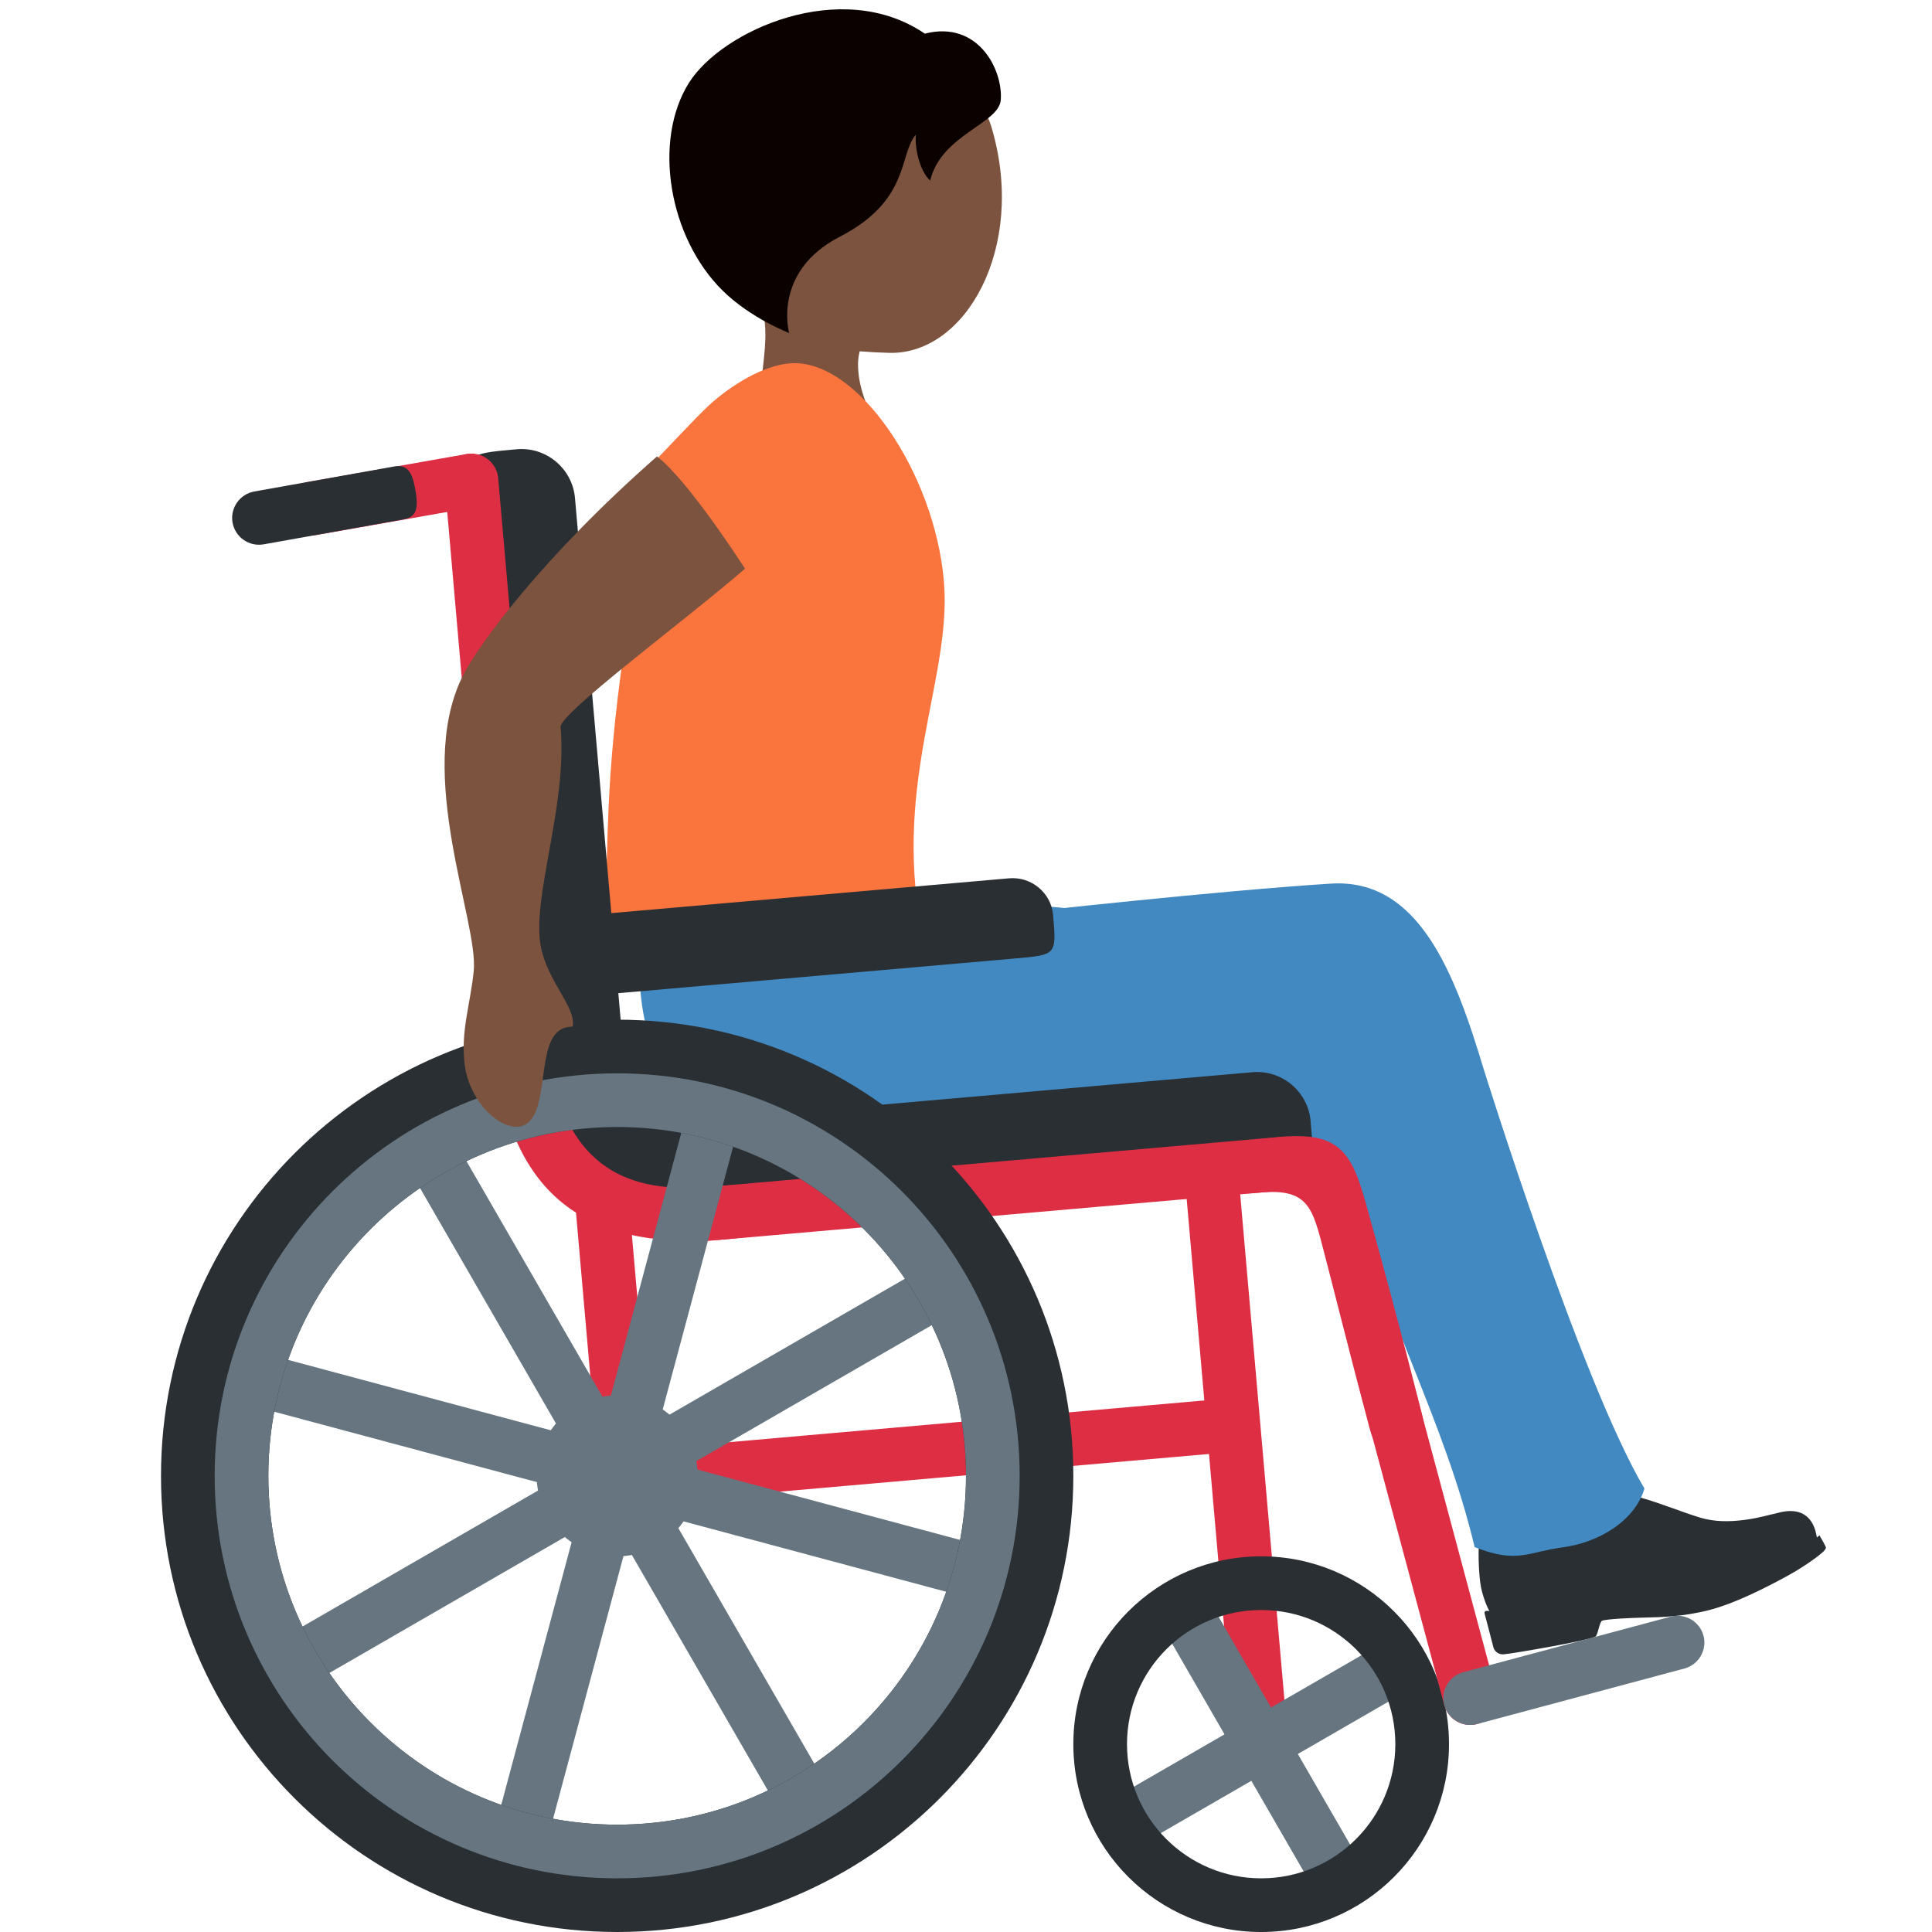 <svg xmlns="http://www.w3.org/2000/svg" viewBox="0 0 36 36"><path fill="#292F33" d="M 27.789,30.079 s -0.097,-0.127 -0.175,-0.426 s -0.069,-0.897 -0.047,-0.988 s 0.053,-0.16 0.163,-0.158 c 0.083,0.001 0.759,0.146 1.144,0.061 c 0.716,-0.158 0.892,-0.883 0.892,-0.883 s 0.452,0.123 0.812,0.223 c 0.361,0.101 0.796,0.279 1.106,0.372 c 0.265,0.079 0.543,0.078 0.823,0.041 c 0.279,-0.036 0.496,-0.105 0.563,-0.116 s 0.597,-0.219 0.757,0.317 l 0.037,0.159 s -0.871,0.645 -2.209,0.993 s -1.646,0.009 -2.511,0.234 s -1.355,0.171 -1.355,0.171 Z"/><path fill="#292F33" d="M 29.738,30.488 c -0.043,0.067 -1.608,0.334 -1.722,0.338 c -0.116,0.006 -0.175,-0.08 -0.186,-0.122 l -0.167,-0.64 c -0.007,-0.025 0.011,-0.048 0.036,-0.048 c 0.108,0 0.401,0.042 0.776,-0.056 c 0.486,-0.127 1.2,-0.166 1.701,-0.162 c 0.402,0.004 0.884,-0.007 1.606,-0.195 s 1.121,-0.375 1.514,-0.587 s 0.607,-0.407 0.607,-0.407 s 0.09,0.155 0.103,0.186 s 0.037,0.045 -0.02,0.106 s -0.327,0.27 -0.689,0.468 s -0.952,0.503 -1.436,0.629 s -0.921,0.137 -1.175,0.142 s -0.796,0.028 -0.839,0.064 c -0.044,0.036 -0.065,0.218 -0.109,0.284 Z"/><path fill="#4289C1" d="M 11.968,17.279 c 0.168,-1.235 4.123,-0.483 5.33,-0.494 c 1.206,-0.012 4.418,0.204 5.498,0.712 c 1.328,0.625 1.794,1.837 1.419,2.764 c -0.44,1.086 -1.293,1.525 -2.491,1.745 c -1.082,0.199 -1.528,0.172 -2.522,0.359 c -0.994,0.186 -1.58,0.321 -2.108,0.301 c -0.198,-0.007 -0.638,0.015 -0.684,-0.027 c -0.052,-0.047 0.129,-0.258 0.262,-0.692 c 0.234,-0.763 -0.426,-1.231 -0.426,-1.231 s -2.019,0.244 -3.058,-0.116 c -1.085,-0.376 -1.413,-1.9 -1.22,-3.321 Z"/><path fill="#4289C1" d="M 29.121,28.832 c -0.656,0.087 -0.844,0.311 -1.643,-0.004 c -0.569,-2.378 -1.679,-4.263 -2.275,-6.63 c -1.526,-1.437 -2.821,-1.27 -5.428,-1.324 c -1.496,-0.031 -3.323,-1.281 -2.611,-2.126 c 0.71,-0.846 -0.358,-1.62 1.938,-1.75 c 0,0 3.597,-0.4 5.697,-0.533 c 1.63,-0.103 2.302,1.645 2.843,3.443 c 0,0 1.822,5.847 3,7.829 c -0.18,0.61 -0.865,1.009 -1.521,1.095 Z"/><path fill="#7C533E" d="M 14.545,0.928 c 1.345,-0.655 3.485,-0.098 3.942,1.483 c 0.637,2.207 -0.496,4.206 -1.922,4.164 c -1.496,-0.044 -2.431,-0.302 -3.152,-1.782 c -0.72,-1.48 -0.214,-3.21 1.132,-3.865 Z"/><path fill="#7C533E" d="M 13.838,5.155 c -2.205,-2.215 2.678,-2.364 2.678,-2.364 c 0.923,-0.039 0.41,1.545 0.908,2.349 c 0.342,0.557 -0.884,0.962 -0.884,0.962 s -0.575,0.036 -0.551,0.735 v0.006 c 0.007,0.178 0.042,0.387 0.147,0.662 c 0.521,1.362 -1.285,2.364 -1.805,0.999 c -0.206,-0.54 -0.181,-1.031 -0.133,-1.487 l 0.004,-0.04 c 0.072,-0.677 0.181,-1.274 -0.364,-1.822 Z"/><path fill="#0B0200" d="M 12.836,1.546 c 0.612,-0.98 2.846,-1.978 4.396,-0.919 c 0.996,-0.254 1.458,0.676 1.416,1.235 c -0.034,0.447 -1.109,0.645 -1.316,1.504 c -0.205,-0.195 -0.289,-0.622 -0.266,-0.855 c -0.319,0.359 -0.1,1.221 -1.414,1.898 c -1.27,0.654 -0.947,1.796 -0.947,1.796 s -0.717,-0.273 -1.242,-0.792 c -1.003,-0.992 -1.302,-2.787 -0.627,-3.867 Z"/><path fill="#FA743E" d="M 11.302,16.173 c 0.029,-0.719 0.012,-2.271 0.456,-4.869 c 0.203,-1.191 -0.779,-1.536 0.327,-2.596 c 0.217,-0.208 0.863,-0.916 1.141,-1.169 c 0.375,-0.342 0.989,-0.737 1.511,-0.77 c 1.241,-0.078 2.675,2.036 2.851,4.059 c 0.154,1.771 -0.941,3.695 -0.425,6.461 c 0,0 -3.906,0.027 -5.585,0.451 c -0.426,0.107 -0.305,-0.848 -0.276,-1.567 Z"/><g fill="#DD2E44"><path d="M 22.535,27.092 l -10.824,0.95 c -0.274,0.024 -0.518,-0.181 -0.542,-0.455 s 0.181,-0.518 0.455,-0.542 l 10.824,-0.95 c 0.274,-0.024 0.518,0.181 0.542,0.455 s -0.181,0.518 -0.455,0.542 Z"/><path d="M 11.712,28.041 c -0.274,0.024 -0.518,-0.18 -0.542,-0.455 l -0.436,-4.981 c -0.023,-0.274 0.181,-0.518 0.455,-0.542 c 0.274,-0.023 0.518,0.181 0.542,0.455 l 0.436,4.981 c 0.023,0.274 -0.181,0.518 -0.455,0.542 ZM 22.45,20.461 c -0.274,0.024 -0.478,0.268 -0.455,0.542 l 1.015,11.597 c 0.024,0.274 0.268,0.479 0.542,0.455 s 0.479,-0.268 0.455,-0.542 l -1.015,-11.597 c -0.024,-0.274 -0.268,-0.479 -0.542,-0.455 Z"/></g><path fill="#292F33" d="M 12.476,20.592 c 0.888,0.128 2.917,2.053 1.073,2.251 c -1.843,0.198 -2.929,-1.015 -3.418,-1.707 s 0.914,-0.75 2.345,-0.544 Z"/><path fill="#292F33" d="M 13.55,22.843 c -0.996,0.087 -0.996,0.087 -1.083,-0.909 c -0.048,-0.548 0.361,-1.035 0.909,-1.083 l 9.962,-0.872 c 0.548,-0.048 1.035,0.361 1.083,0.909 c 0.087,0.996 0.087,0.996 -0.909,1.083 l -9.962,0.872 Z"/><path fill="#DD2E44" d="M 13.036,23.136 c -0.274,0.024 -0.517,-0.18 -0.542,-0.455 c -0.023,-0.274 0.181,-0.518 0.455,-0.542 l 10.958,-0.959 c 0.274,-0.023 0.518,0.181 0.542,0.455 c 0.023,0.274 -0.181,0.518 -0.455,0.542 l -10.958,0.959 Z"/><path fill="#292F33" d="M 8.722,9.454 c -0.087,-0.996 -0.087,-0.996 0.909,-1.083 c 0.548,-0.048 1.035,0.361 1.083,0.909 l 0.872,9.962 c 0.048,0.548 -0.361,1.035 -0.909,1.083 c -0.996,0.087 -0.996,0.087 -1.083,-0.909 l -0.872,-9.962 Z"/><path fill="#DD2E44" d="M 8.286,8.996 c -0.024,-0.274 0.181,-0.517 0.455,-0.542 c 0.274,-0.023 0.518,0.181 0.542,0.455 l 0.959,10.958 c 0.023,0.274 -0.181,0.518 -0.455,0.542 c -0.274,0.023 -0.518,-0.181 -0.542,-0.455 l -0.959,-10.958 Z"/><path fill="#292F33" d="M 11.38,18.519 c -0.756,0.066 -0.756,0.066 -0.82,-0.68 c -0.036,-0.41 0.275,-0.776 0.69,-0.812 l 7.552,-0.661 c 0.415,-0.036 0.784,0.27 0.82,0.68 c 0.065,0.746 0.065,0.746 -0.69,0.812 l -7.552,0.661 Z"/><path fill="#DD2E44" d="M 13.447,22.096 c 1.993,-0.174 2.08,0.822 0.087,0.996 c -2.424,0.212 -4.071,-0.648 -4.333,-3.636 s 0.735,-3.075 0.996,-0.087 s 2.246,2.815 3.25,2.727 ZM 23.896,21.182 c -1.993,0.166 -2.392,1.218 -0.4,1.039 c 0.883,-0.079 0.962,0.297 1.163,1.063 c 0.189,0.721 0.456,1.803 0.858,3.318 c 0.295,1.112 1.221,0.712 0.977,-0.257 c -0.411,-1.63 -0.798,-3.05 -1.052,-3.953 c -0.258,-0.922 -0.502,-1.297 -1.546,-1.21 Z"/><g fill="#66757F"><circle cx="11.5" cy="27.5" r="1.5"/><path d="M 4.755,30.817 l 6.062,-3.5 l -3.5,-6.062 l 0.866,-0.5 l 3.5,6.062 l 6.062,-3.5 l 0.5,0.866 l -6.062,3.5 l 3.5,6.062 l -0.866,0.5 l -3.5,-6.062 l -6.062,3.5 l -0.5,-0.866 Z"/><path d="M 9.076,34.615 l 1.812,-6.761 l -6.762,-1.812 l 0.259,-0.966 l 6.761,1.812 l 1.812,-6.762 l 0.966,0.259 l -1.812,6.761 l 6.762,1.812 l -0.259,0.966 l -6.761,-1.812 l -1.812,6.762 l -0.966,-0.259 Z"/></g><path fill="#292F33" d="M 11.5,19 c 4.694,0 8.5,3.806 8.5,8.5 s -3.806,8.5 -8.5,8.5 s -8.5,-3.806 -8.5,-8.5 s 3.806,-8.5 8.5,-8.5 ZM 11.5,34 c 3.59,0 6.5,-2.91 6.5,-6.5 s -2.91,-6.5 -6.5,-6.5 s -6.5,2.91 -6.5,6.5 s 2.91,6.5 6.5,6.5 Z"/><path fill="#66757F" d="M 11.5,20 c 4.142,0 7.5,3.358 7.5,7.5 s -3.358,7.5 -7.5,7.5 s -7.5,-3.358 -7.5,-7.5 s 3.358,-7.5 7.5,-7.5 ZM 11.5,34 c 3.59,0 6.5,-2.91 6.5,-6.5 s -2.91,-6.5 -6.5,-6.5 s -6.5,2.91 -6.5,6.5 s 2.91,6.5 6.5,6.5 ZM 20.652,33.567 l 0.5,0.866 l 2.165,-1.25 l 1.25,2.165 l 0.866,-0.5 l -1.25,-2.165 l 2.165,-1.25 l -0.5,-0.866 l -2.165,1.25 l -1.25,-2.165 l -0.866,0.5 l 1.25,2.165 l -2.165,1.25 Z"/><path fill="#292F33" d="M 23.5,29 c 1.933,0 3.5,1.567 3.5,3.5 s -1.567,3.5 -3.5,3.5 s -3.5,-1.567 -3.5,-3.5 s 1.567,-3.5 3.5,-3.5 ZM 23.5,35 c 1.381,0 2.5,-1.119 2.5,-2.5 s -1.119,-2.5 -2.5,-2.5 s -2.5,1.119 -2.5,2.5 s 1.119,2.5 2.5,2.5 Z"/><path fill="#DD2E44" d="M 25.712,25.363 c 0.266,-0.071 0.541,0.088 0.612,0.354 l 1.553,5.796 c 0.071,0.266 -0.088,0.541 -0.354,0.612 s -0.541,-0.088 -0.612,-0.354 l -1.553,-5.796 c -0.07,-0.265 0.089,-0.541 0.354,-0.612 Z"/><path fill="#66757F" d="M 27.524,32.125 c -0.266,0.071 -0.541,-0.088 -0.612,-0.354 c -0.072,-0.266 0.088,-0.541 0.354,-0.612 l 3.864,-1.035 c 0.265,-0.071 0.541,0.088 0.612,0.354 c 0.071,0.265 -0.088,0.541 -0.354,0.612 l -3.864,1.035 Z"/><path fill="#DD2E44" d="M 5.897,9.969 c -0.271,0.048 -0.531,-0.134 -0.579,-0.406 c -0.047,-0.271 0.135,-0.531 0.406,-0.579 l 2.954,-0.521 c 0.271,-0.047 0.531,0.135 0.579,0.406 c 0.047,0.271 -0.135,0.531 -0.406,0.579 l -2.954,0.521 Z"/><path fill="#292F33" d="M 4.912,10.143 c -0.271,0.048 -0.531,-0.135 -0.579,-0.406 c -0.047,-0.271 0.135,-0.531 0.406,-0.579 l 2.615,-0.467 c 0.27,-0.047 0.338,0.169 0.386,0.44 c 0.047,0.271 0.058,0.497 -0.213,0.545 l -2.615,0.467 Z"/><path fill="#7C533E" d="M 13.882,10.597 c -1.142,0.988 -3.458,2.697 -3.436,2.951 c 0.128,1.469 -0.543,3.175 -0.369,4.087 c 0.126,0.661 0.665,1.138 0.594,1.495 c -0.667,-0.009 -0.443,1.15 -0.729,1.665 c -0.301,0.542 -1.171,-0.093 -1.282,-0.949 c -0.081,-0.629 0.102,-1.11 0.167,-1.752 c 0.093,-0.915 -1.094,-3.661 -0.22,-5.467 c 0.295,-0.609 1.531,-2.277 3.635,-4.122 c 0.595,0.457 1.64,2.092 1.64,2.092 Z"/></svg>
